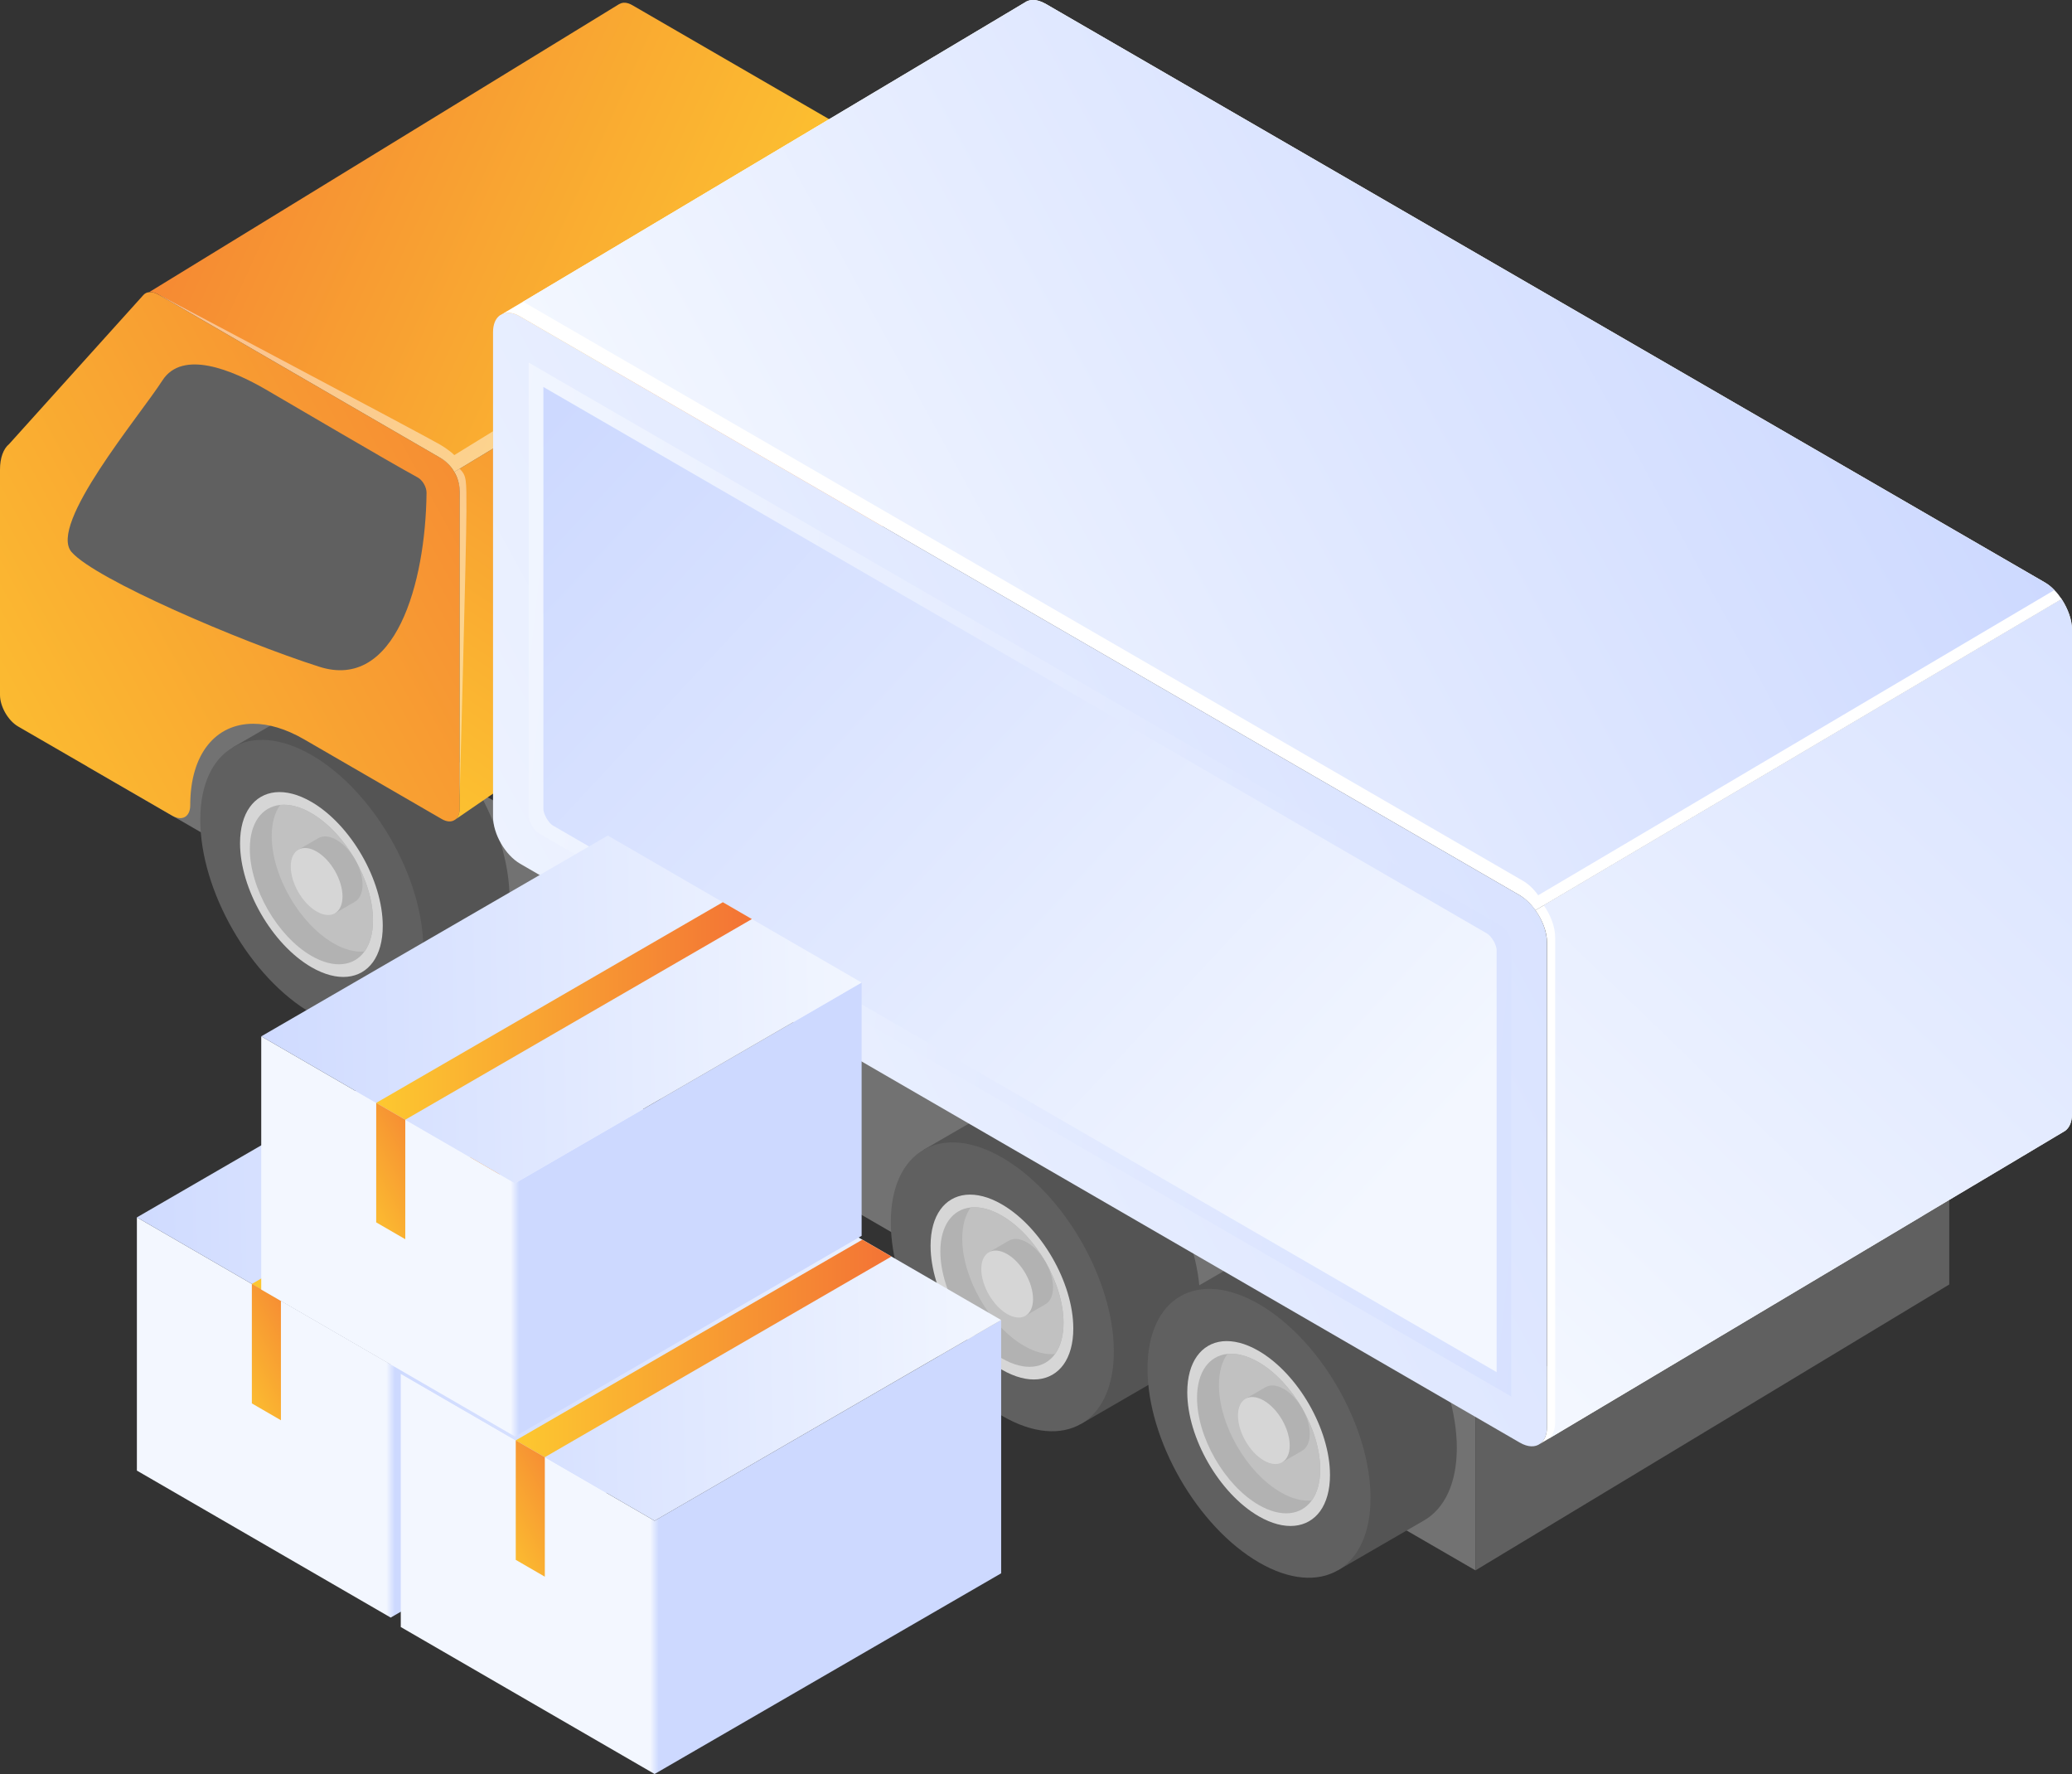 <svg width="125" height="107" viewBox="0 0 125 107" fill="none" xmlns="http://www.w3.org/2000/svg">
<rect x="0" y="0" width="125" height="107" fill="#333333" stroke="none"/>
<g clip-path="url(#clip0_5684_2226)">
<path d="M115.26 73.767C114.858 77.16 112.397 78.62 109.277 77.333L115.26 73.767Z" fill="url(#paint0_linear_5684_2226)"/>
<path d="M5.266 46.232L89.012 94.718L89.013 82.586L5.266 34.1L5.266 46.232Z" fill="#727272"/>
<path d="M14.054 45.075L19.258 42.062C20.476 41.357 22.157 41.459 24.015 42.534C27.73 44.685 30.742 49.917 30.742 54.219C30.742 56.37 29.989 57.882 28.772 58.587L23.567 61.6L14.054 45.075Z" fill="#545454"/>
<path d="M18.81 61.128C22.526 63.279 25.538 61.535 25.538 57.233C25.538 52.931 22.526 47.699 18.81 45.548C15.095 43.397 12.083 45.141 12.083 49.443C12.083 53.745 15.095 58.977 18.81 61.128Z" fill="#606060"/>
<path d="M22.5 58.029C22.874 57.507 23.094 56.767 23.091 55.845C23.091 53.092 21.162 49.743 18.785 48.365C17.989 47.902 17.241 47.723 16.603 47.787C15.332 47.923 14.482 49.026 14.481 50.857C14.481 53.611 16.41 56.96 18.787 58.337C20.37 59.251 21.748 59.065 22.5 58.029Z" fill="#D6D6D6"/>
<path d="M21.991 57.389C22.314 56.938 22.504 56.3 22.501 55.504C22.5 53.128 20.837 50.237 18.785 49.048C18.099 48.648 17.453 48.494 16.902 48.549C15.806 48.666 15.072 49.618 15.071 51.199C15.072 53.575 16.736 56.465 18.788 57.655C20.153 58.443 21.342 58.282 21.991 57.389Z" fill="#B2B2B2"/>
<path d="M21.991 57.389C22.314 56.938 22.504 56.3 22.501 55.504C22.5 53.128 20.837 50.237 18.785 49.048C18.099 48.648 17.453 48.494 16.902 48.549C16.58 49 16.39 49.638 16.393 50.434C16.394 52.81 18.058 55.7 20.109 56.889C20.795 57.289 21.441 57.443 21.991 57.389Z" fill="#C1C1C1"/>
<path d="M17.998 51.253L19.206 50.553C19.488 50.39 19.878 50.413 20.309 50.663C21.171 51.162 21.87 52.376 21.87 53.374C21.87 53.873 21.695 54.224 21.413 54.388L20.205 55.087L17.998 51.253Z" fill="#B2B2B2"/>
<path d="M19.102 54.976C19.964 55.475 20.663 55.071 20.663 54.073C20.663 53.075 19.964 51.861 19.102 51.362C18.24 50.862 17.541 51.267 17.541 52.265C17.541 53.264 18.239 54.477 19.102 54.976Z" fill="#D6D6D6"/>
<path d="M55.712 69.354L60.917 66.341C62.134 65.636 63.816 65.738 65.674 66.814C69.389 68.965 72.401 74.196 72.401 78.498C72.401 80.649 71.648 82.161 70.43 82.866L65.226 85.879L55.712 69.354Z" fill="#545454"/>
<path d="M60.469 85.406C64.184 87.557 67.196 85.813 67.196 81.511C67.196 77.208 64.184 71.977 60.469 69.826C56.754 67.675 53.742 69.419 53.741 73.721C53.742 78.024 56.754 83.255 60.469 85.406Z" fill="#606060"/>
<path d="M64.159 82.308C64.533 81.785 64.753 81.046 64.75 80.124C64.749 77.371 62.821 74.021 60.444 72.644C59.649 72.18 58.901 72.002 58.263 72.066C56.991 72.201 56.142 73.305 56.14 75.136C56.141 77.889 58.069 81.239 60.446 82.616C62.029 83.529 63.406 83.344 64.159 82.308Z" fill="#D6D6D6"/>
<path d="M63.65 81.667C63.973 81.216 64.163 80.578 64.16 79.782C64.159 77.406 62.495 74.515 60.444 73.327C59.758 72.927 59.112 72.773 58.561 72.828C57.464 72.945 56.731 73.897 56.73 75.478C56.73 77.854 58.394 80.745 60.446 81.933C61.812 82.721 63 82.561 63.65 81.667Z" fill="#B2B2B2"/>
<path d="M63.65 81.667C63.973 81.216 64.163 80.578 64.16 79.782C64.159 77.406 62.495 74.515 60.444 73.327C59.758 72.927 59.112 72.773 58.561 72.828C58.238 73.278 58.049 73.916 58.051 74.712C58.052 77.088 59.716 79.979 61.768 81.168C62.454 81.567 63.099 81.722 63.65 81.667Z" fill="#C1C1C1"/>
<path d="M59.657 75.531L60.864 74.832C61.147 74.668 61.537 74.692 61.968 74.942C62.83 75.441 63.529 76.655 63.528 77.653C63.528 78.152 63.354 78.502 63.071 78.666L61.863 79.365L59.657 75.531Z" fill="#B2B2B2"/>
<path d="M60.76 79.255C61.622 79.755 62.321 79.35 62.321 78.352C62.321 77.353 61.622 76.139 60.76 75.641C59.898 75.142 59.199 75.546 59.199 76.545C59.2 77.542 59.899 78.756 60.76 79.255Z" fill="#D6D6D6"/>
<path d="M71.198 78.19L76.403 75.177C77.62 74.472 79.302 74.574 81.16 75.649C84.875 77.801 87.887 83.032 87.887 87.334C87.887 89.485 87.134 90.997 85.916 91.702L80.712 94.715L71.198 78.19Z" fill="#545454"/>
<path d="M75.955 94.243C79.67 96.393 82.682 94.649 82.682 90.347C82.682 86.045 79.671 80.814 75.955 78.662C72.24 76.511 69.228 78.255 69.228 82.557C69.228 86.859 72.24 92.091 75.955 94.243Z" fill="#606060"/>
<path d="M79.645 91.144C80.019 90.621 80.239 89.882 80.236 88.96C80.235 86.206 78.307 82.857 75.93 81.479C75.135 81.016 74.386 80.837 73.748 80.901C72.477 81.037 71.628 82.14 71.626 83.971C71.627 86.725 73.555 90.074 75.932 91.452C77.514 92.365 78.892 92.18 79.645 91.144Z" fill="#D6D6D6"/>
<path d="M79.136 90.503C79.459 90.052 79.648 89.414 79.646 88.618C79.645 86.242 77.981 83.351 75.93 82.162C75.243 81.763 74.598 81.609 74.047 81.663C72.95 81.78 72.217 82.732 72.215 84.313C72.216 86.689 73.88 89.579 75.931 90.769C77.297 91.558 78.486 91.397 79.136 90.503Z" fill="#B2B2B2"/>
<path d="M79.136 90.503C79.459 90.052 79.648 89.414 79.646 88.618C79.645 86.242 77.981 83.351 75.93 82.162C75.243 81.763 74.598 81.609 74.047 81.663C73.724 82.114 73.534 82.752 73.537 83.548C73.538 85.924 75.202 88.814 77.254 90.003C77.939 90.403 78.585 90.558 79.136 90.503Z" fill="#C1C1C1"/>
<path d="M75.142 84.367L76.35 83.668C76.632 83.505 77.022 83.528 77.453 83.778C78.315 84.277 79.014 85.49 79.014 86.489C79.014 86.988 78.839 87.338 78.557 87.502L77.349 88.201L75.142 84.367Z" fill="#B2B2B2"/>
<path d="M76.246 88.091C77.108 88.59 77.806 88.186 77.806 87.188C77.806 86.19 77.108 84.975 76.246 84.477C75.384 83.977 74.685 84.382 74.685 85.38C74.685 86.378 75.384 87.592 76.246 88.091Z" fill="#D6D6D6"/>
<path d="M27.73 29.553V48.765C27.73 49.072 27.634 49.304 27.473 49.427L27.44 49.454C27.435 49.454 27.435 49.454 27.43 49.454C27.231 49.589 26.952 49.578 26.64 49.395L18.341 44.591C17.24 43.956 16.198 43.654 15.275 43.654C13.024 43.654 11.477 45.453 11.477 48.566C11.477 49.266 10.989 49.546 10.387 49.196L1.09 43.816C0.489 43.466 0 42.614 0 41.92V28.32C0 27.625 0.199 27.071 0.553 26.78L8.653 17.791C8.744 17.694 8.857 17.634 8.996 17.624C9.163 17.602 9.356 17.651 9.555 17.764L26.64 27.658C26.936 27.83 27.209 28.127 27.408 28.465C27.607 28.81 27.73 29.198 27.73 29.553Z" fill="url(#paint1_linear_5684_2226)"/>
<path d="M25.194 28.795C25.493 28.957 25.736 29.379 25.733 29.722C25.674 35.194 23.849 41.682 19.26 40.215C14.492 38.691 5.738 34.941 4.315 33.293C2.892 31.645 8.432 25.079 9.795 22.951C11.009 21.055 14.03 22.331 16.023 23.485C17.697 24.454 23.393 27.817 25.194 28.795Z" fill="#606060"/>
<path d="M56.073 11.171L30.297 26.721L27.407 28.465C27.209 28.126 26.935 27.83 26.64 27.658L9.555 17.763C9.356 17.65 9.163 17.602 8.996 17.623L37.306 0.275L37.365 0.238L37.371 0.243C37.575 0.119 37.849 0.141 38.139 0.308L55.224 10.202C55.568 10.401 55.874 10.767 56.073 11.171Z" fill="url(#paint2_linear_5684_2226)"/>
<path d="M56.314 12.097V29.651L42.892 38.855L27.472 49.428C27.633 49.304 27.73 49.073 27.73 48.766V29.553C27.73 29.198 27.606 28.81 27.407 28.465L30.297 26.721L56.073 11.171C56.223 11.473 56.314 11.795 56.314 12.097Z" fill="url(#paint3_linear_5684_2226)"/>
<path d="M124.374 36.136L92.631 54.9C92.359 54.523 92.035 54.209 91.691 54L53.808 32.073L31.379 19.089C30.972 18.849 30.596 18.806 30.303 18.943L31.556 18.199L61.817 0.157C61.963 0.052 62.13 0 62.329 0C62.548 0 62.788 0.073 63.06 0.22L123.361 35.131C123.559 35.246 123.758 35.403 123.935 35.591C124.092 35.748 124.238 35.937 124.374 36.136Z" fill="white"/>
<path d="M89.012 84.999V94.718L117.596 77.474V67.755L89.012 84.999Z" fill="#606060"/>
<path d="M93.325 56.85V86.064C93.325 86.538 93.175 86.888 92.923 87.071C92.622 87.303 92.181 87.298 91.687 87.012L31.383 52.099C30.48 51.577 29.744 50.3 29.744 49.256V20.036C29.744 19.562 29.895 19.212 30.147 19.029L30.152 19.023L30.303 18.937C30.593 18.808 30.969 18.851 31.382 19.088L53.811 32.074L91.687 54.001C92.036 54.206 92.363 54.523 92.632 54.9V54.906C93.052 55.487 93.325 56.209 93.325 56.85Z" fill="url(#paint4_linear_5684_2226)"/>
<path d="M91.174 56.85V84.233L32.459 50.231C32.218 50.091 31.895 49.536 31.895 49.256V21.868L33.668 22.897L90.611 55.87C90.697 55.919 90.895 56.107 91.041 56.398C91.147 56.614 91.174 56.786 91.174 56.85Z" fill="url(#paint5_linear_5684_2226)"/>
<path d="M90.288 57.295V82.76L33.346 49.787C33.098 49.647 32.782 49.092 32.782 48.812V23.341L89.724 56.314C89.81 56.363 90.009 56.552 90.154 56.842C90.261 57.058 90.288 57.23 90.288 57.295Z" fill="url(#paint6_linear_5684_2226)"/>
<path d="M125 37.979V67.193C125 67.686 124.833 68.031 124.582 68.209L121.178 70.24L116.657 72.931L116.156 73.224L115.258 73.769L109.776 77.036L93.413 86.784L92.923 87.077V87.067C93.173 86.889 93.33 86.533 93.33 86.061V56.847C93.33 56.209 93.048 55.486 92.631 54.91V54.899L93.132 54.606L124.374 36.135C124.384 36.145 124.394 36.156 124.394 36.166C124.76 36.733 125 37.392 125 37.979Z" fill="white"/>
<path d="M125 37.979V67.193C125 67.686 124.833 68.031 124.582 68.209L121.178 70.24L116.657 72.931L115.759 73.476L115.258 73.769L109.776 77.036L93.413 86.784V86.774C93.675 86.596 93.821 86.24 93.821 85.769V56.554C93.821 55.915 93.549 55.193 93.132 54.606L124.373 36.135C124.384 36.146 124.394 36.157 124.394 36.167C124.76 36.733 125 37.392 125 37.979Z" fill="url(#paint7_linear_5684_2226)"/>
<path d="M124.396 36.119V36.168C124.391 36.157 124.386 36.146 124.375 36.135L124.396 36.119Z" fill="url(#paint8_linear_5684_2226)"/>
<path opacity="0.45" d="M124.374 36.136L92.631 54.9C92.359 54.523 92.035 54.209 91.691 54L53.808 32.073L31.379 19.089C30.972 18.849 30.596 18.806 30.303 18.943L31.556 18.199L61.817 0.157C61.963 0.052 62.13 0 62.329 0C62.548 0 62.788 0.073 63.06 0.22L123.361 35.131C123.559 35.246 123.758 35.403 123.935 35.591C124.092 35.748 124.238 35.937 124.374 36.136Z" fill="white"/>
<path d="M123.935 35.591L92.797 53.999C92.526 53.622 92.202 53.308 91.847 53.11L53.975 31.183L31.557 18.199L61.817 0.157C61.963 0.052 62.13 0 62.329 0C62.548 0 62.788 0.073 63.06 0.22L123.361 35.131C123.559 35.246 123.758 35.403 123.935 35.591Z" fill="url(#paint9_linear_5684_2226)"/>
<path opacity="0.45" d="M9.555 17.763C9.555 17.763 25.872 26.409 26.534 26.808C27.196 27.206 27.407 27.45 27.407 27.45L29.744 26.012V27.055L27.407 28.466C27.407 28.466 27.166 27.962 26.511 27.583C25.856 27.203 9.555 17.763 9.555 17.763Z" fill="white"/>
<path opacity="0.45" d="M27.73 28.27C28.156 28.721 28.139 28.887 28.139 30.845C28.139 32.802 27.73 48.066 27.73 48.066C27.73 48.066 27.73 30.658 27.73 29.684C27.73 28.909 27.408 28.465 27.408 28.465L27.73 28.27Z" fill="white"/>
<path d="M23.57 82.29L8.258 73.424V88.7L23.57 97.565L44.478 85.459V70.184L23.57 82.29Z" fill="url(#paint10_linear_5684_2226)"/>
<path d="M44.476 70.182L23.571 82.291L16.948 78.456L15.194 77.441L8.26 73.426L29.165 61.316L36.104 65.337L37.858 66.353L44.476 70.182Z" fill="url(#paint11_linear_5684_2226)"/>
<path d="M37.858 66.353L16.948 78.456L15.194 77.441L36.104 65.337L37.858 66.353Z" fill="url(#paint12_linear_5684_2226)"/>
<path d="M16.948 85.664L15.194 84.647V77.441L16.948 78.456V85.664Z" fill="url(#paint13_linear_5684_2226)"/>
<path d="M39.49 91.725L24.178 82.86V98.135L39.49 107L60.398 94.895V79.62L39.49 91.725Z" fill="url(#paint14_linear_5684_2226)"/>
<path d="M60.395 79.617L39.491 91.726L32.868 87.892L31.114 86.876L24.18 82.862L45.085 70.752L52.024 74.772L53.778 75.788L60.395 79.617Z" fill="url(#paint15_linear_5684_2226)"/>
<path d="M53.778 75.788L32.868 87.892L31.114 86.876L52.024 74.772L53.778 75.788Z" fill="url(#paint16_linear_5684_2226)"/>
<path d="M32.868 95.099L31.114 94.083V86.876L32.868 87.892V95.099Z" fill="url(#paint17_linear_5684_2226)"/>
<path d="M31.071 71.371L15.76 62.505V77.78L31.071 86.646L51.98 74.54V59.265L31.071 71.371Z" fill="url(#paint18_linear_5684_2226)"/>
<path d="M51.977 59.262L31.073 71.371L24.45 67.537L22.696 66.521L15.762 62.507L36.667 50.397L43.606 54.417L45.36 55.434L51.977 59.262Z" fill="url(#paint19_linear_5684_2226)"/>
<path d="M45.36 55.434L24.45 67.537L22.696 66.521L43.606 54.417L45.36 55.434Z" fill="url(#paint20_linear_5684_2226)"/>
<path d="M24.449 74.744L22.695 73.728L22.696 66.521L24.45 67.537L24.449 74.744Z" fill="url(#paint21_linear_5684_2226)"/>
</g>
<defs>
<linearGradient id="paint0_linear_5684_2226" x1="107.737" y1="79.138" x2="119.645" y2="72.615" gradientUnits="userSpaceOnUse">
<stop stop-color="#FDC830"/>
<stop offset="0.287" stop-color="#FAB031"/>
<stop offset="1" stop-color="#F37335"/>
</linearGradient>
<linearGradient id="paint1_linear_5684_2226" x1="-8.102" y1="48.009" x2="44.489" y2="19.204" gradientUnits="userSpaceOnUse">
<stop stop-color="#FDC830"/>
<stop offset="0.287" stop-color="#FAB031"/>
<stop offset="1" stop-color="#F37335"/>
</linearGradient>
<linearGradient id="paint2_linear_5684_2226" x1="49.792" y1="22.145" x2="1.544" y2="0.263" gradientUnits="userSpaceOnUse">
<stop stop-color="#FDC830"/>
<stop offset="0.287" stop-color="#FAB031"/>
<stop offset="1" stop-color="#F37335"/>
</linearGradient>
<linearGradient id="paint3_linear_5684_2226" x1="25.997" y1="53.295" x2="52.107" y2="13.627" gradientUnits="userSpaceOnUse">
<stop stop-color="#FDC830"/>
<stop offset="0.287" stop-color="#FAB031"/>
<stop offset="1" stop-color="#F37335"/>
</linearGradient>
<linearGradient id="paint4_linear_5684_2226" x1="23.655" y1="73.916" x2="114.036" y2="24.413" gradientUnits="userSpaceOnUse">
<stop stop-color="#F3F7FF"/>
<stop offset="1" stop-color="#CDD9FF"/>
</linearGradient>
<linearGradient id="paint5_linear_5684_2226" x1="22.687" y1="48.738" x2="121.095" y2="59.602" gradientUnits="userSpaceOnUse">
<stop stop-color="#F3F7FF"/>
<stop offset="1" stop-color="#CDD9FF"/>
</linearGradient>
<linearGradient id="paint6_linear_5684_2226" x1="82.653" y1="72.853" x2="32.231" y2="25.84" gradientUnits="userSpaceOnUse">
<stop stop-color="#F3F7FF"/>
<stop offset="1" stop-color="#CDD9FF"/>
</linearGradient>
<linearGradient id="paint7_linear_5684_2226" x1="90.242" y1="80.84" x2="146.696" y2="22.27" gradientUnits="userSpaceOnUse">
<stop stop-color="#F3F7FF"/>
<stop offset="1" stop-color="#CDD9FF"/>
</linearGradient>
<linearGradient id="paint8_linear_5684_2226" x1="124.383" y1="36.15" x2="124.406" y2="36.138" gradientUnits="userSpaceOnUse">
<stop stop-color="#F3F7FF"/>
<stop offset="1" stop-color="#CDD9FF"/>
</linearGradient>
<linearGradient id="paint9_linear_5684_2226" x1="45.895" y1="44.377" x2="109.628" y2="9.469" gradientUnits="userSpaceOnUse">
<stop stop-color="#F3F7FF"/>
<stop offset="1" stop-color="#CDD9FF"/>
</linearGradient>
<linearGradient id="paint10_linear_5684_2226" x1="23.305" y1="83.875" x2="23.823" y2="83.875" gradientUnits="userSpaceOnUse">
<stop stop-color="#F3F7FF"/>
<stop offset="1" stop-color="#CDD9FF"/>
</linearGradient>
<linearGradient id="paint11_linear_5684_2226" x1="45.938" y1="71.399" x2="5.806" y2="72.225" gradientUnits="userSpaceOnUse">
<stop stop-color="#F3F7FF"/>
<stop offset="1" stop-color="#CDD9FF"/>
</linearGradient>
<linearGradient id="paint12_linear_5684_2226" x1="15.194" y1="71.897" x2="37.858" y2="71.897" gradientUnits="userSpaceOnUse">
<stop stop-color="#FDC830"/>
<stop offset="0.287" stop-color="#FAB031"/>
<stop offset="1" stop-color="#F37335"/>
</linearGradient>
<linearGradient id="paint13_linear_5684_2226" x1="12.836" y1="83.334" x2="20.555" y2="79.106" gradientUnits="userSpaceOnUse">
<stop stop-color="#FDC830"/>
<stop offset="0.287" stop-color="#FAB031"/>
<stop offset="1" stop-color="#F37335"/>
</linearGradient>
<linearGradient id="paint14_linear_5684_2226" x1="39.225" y1="93.31" x2="39.743" y2="93.31" gradientUnits="userSpaceOnUse">
<stop stop-color="#F3F7FF"/>
<stop offset="1" stop-color="#CDD9FF"/>
</linearGradient>
<linearGradient id="paint15_linear_5684_2226" x1="61.858" y1="80.834" x2="21.726" y2="81.66" gradientUnits="userSpaceOnUse">
<stop stop-color="#F3F7FF"/>
<stop offset="1" stop-color="#CDD9FF"/>
</linearGradient>
<linearGradient id="paint16_linear_5684_2226" x1="31.114" y1="81.332" x2="53.778" y2="81.332" gradientUnits="userSpaceOnUse">
<stop stop-color="#FDC830"/>
<stop offset="0.287" stop-color="#FAB031"/>
<stop offset="1" stop-color="#F37335"/>
</linearGradient>
<linearGradient id="paint17_linear_5684_2226" x1="28.755" y1="92.769" x2="36.475" y2="88.541" gradientUnits="userSpaceOnUse">
<stop stop-color="#FDC830"/>
<stop offset="0.287" stop-color="#FAB031"/>
<stop offset="1" stop-color="#F37335"/>
</linearGradient>
<linearGradient id="paint18_linear_5684_2226" x1="30.807" y1="72.955" x2="31.325" y2="72.955" gradientUnits="userSpaceOnUse">
<stop stop-color="#F3F7FF"/>
<stop offset="1" stop-color="#CDD9FF"/>
</linearGradient>
<linearGradient id="paint19_linear_5684_2226" x1="53.44" y1="60.479" x2="13.307" y2="61.305" gradientUnits="userSpaceOnUse">
<stop stop-color="#F3F7FF"/>
<stop offset="1" stop-color="#CDD9FF"/>
</linearGradient>
<linearGradient id="paint20_linear_5684_2226" x1="22.696" y1="60.977" x2="45.36" y2="60.977" gradientUnits="userSpaceOnUse">
<stop stop-color="#FDC830"/>
<stop offset="0.287" stop-color="#FAB031"/>
<stop offset="1" stop-color="#F37335"/>
</linearGradient>
<linearGradient id="paint21_linear_5684_2226" x1="20.337" y1="72.415" x2="28.057" y2="68.186" gradientUnits="userSpaceOnUse">
<stop stop-color="#FDC830"/>
<stop offset="0.287" stop-color="#FAB031"/>
<stop offset="1" stop-color="#F37335"/>
</linearGradient>
<clipPath id="clip0_5684_2226">
<rect width="125" height="107" fill="white"/>
</clipPath>
</defs>
</svg>
